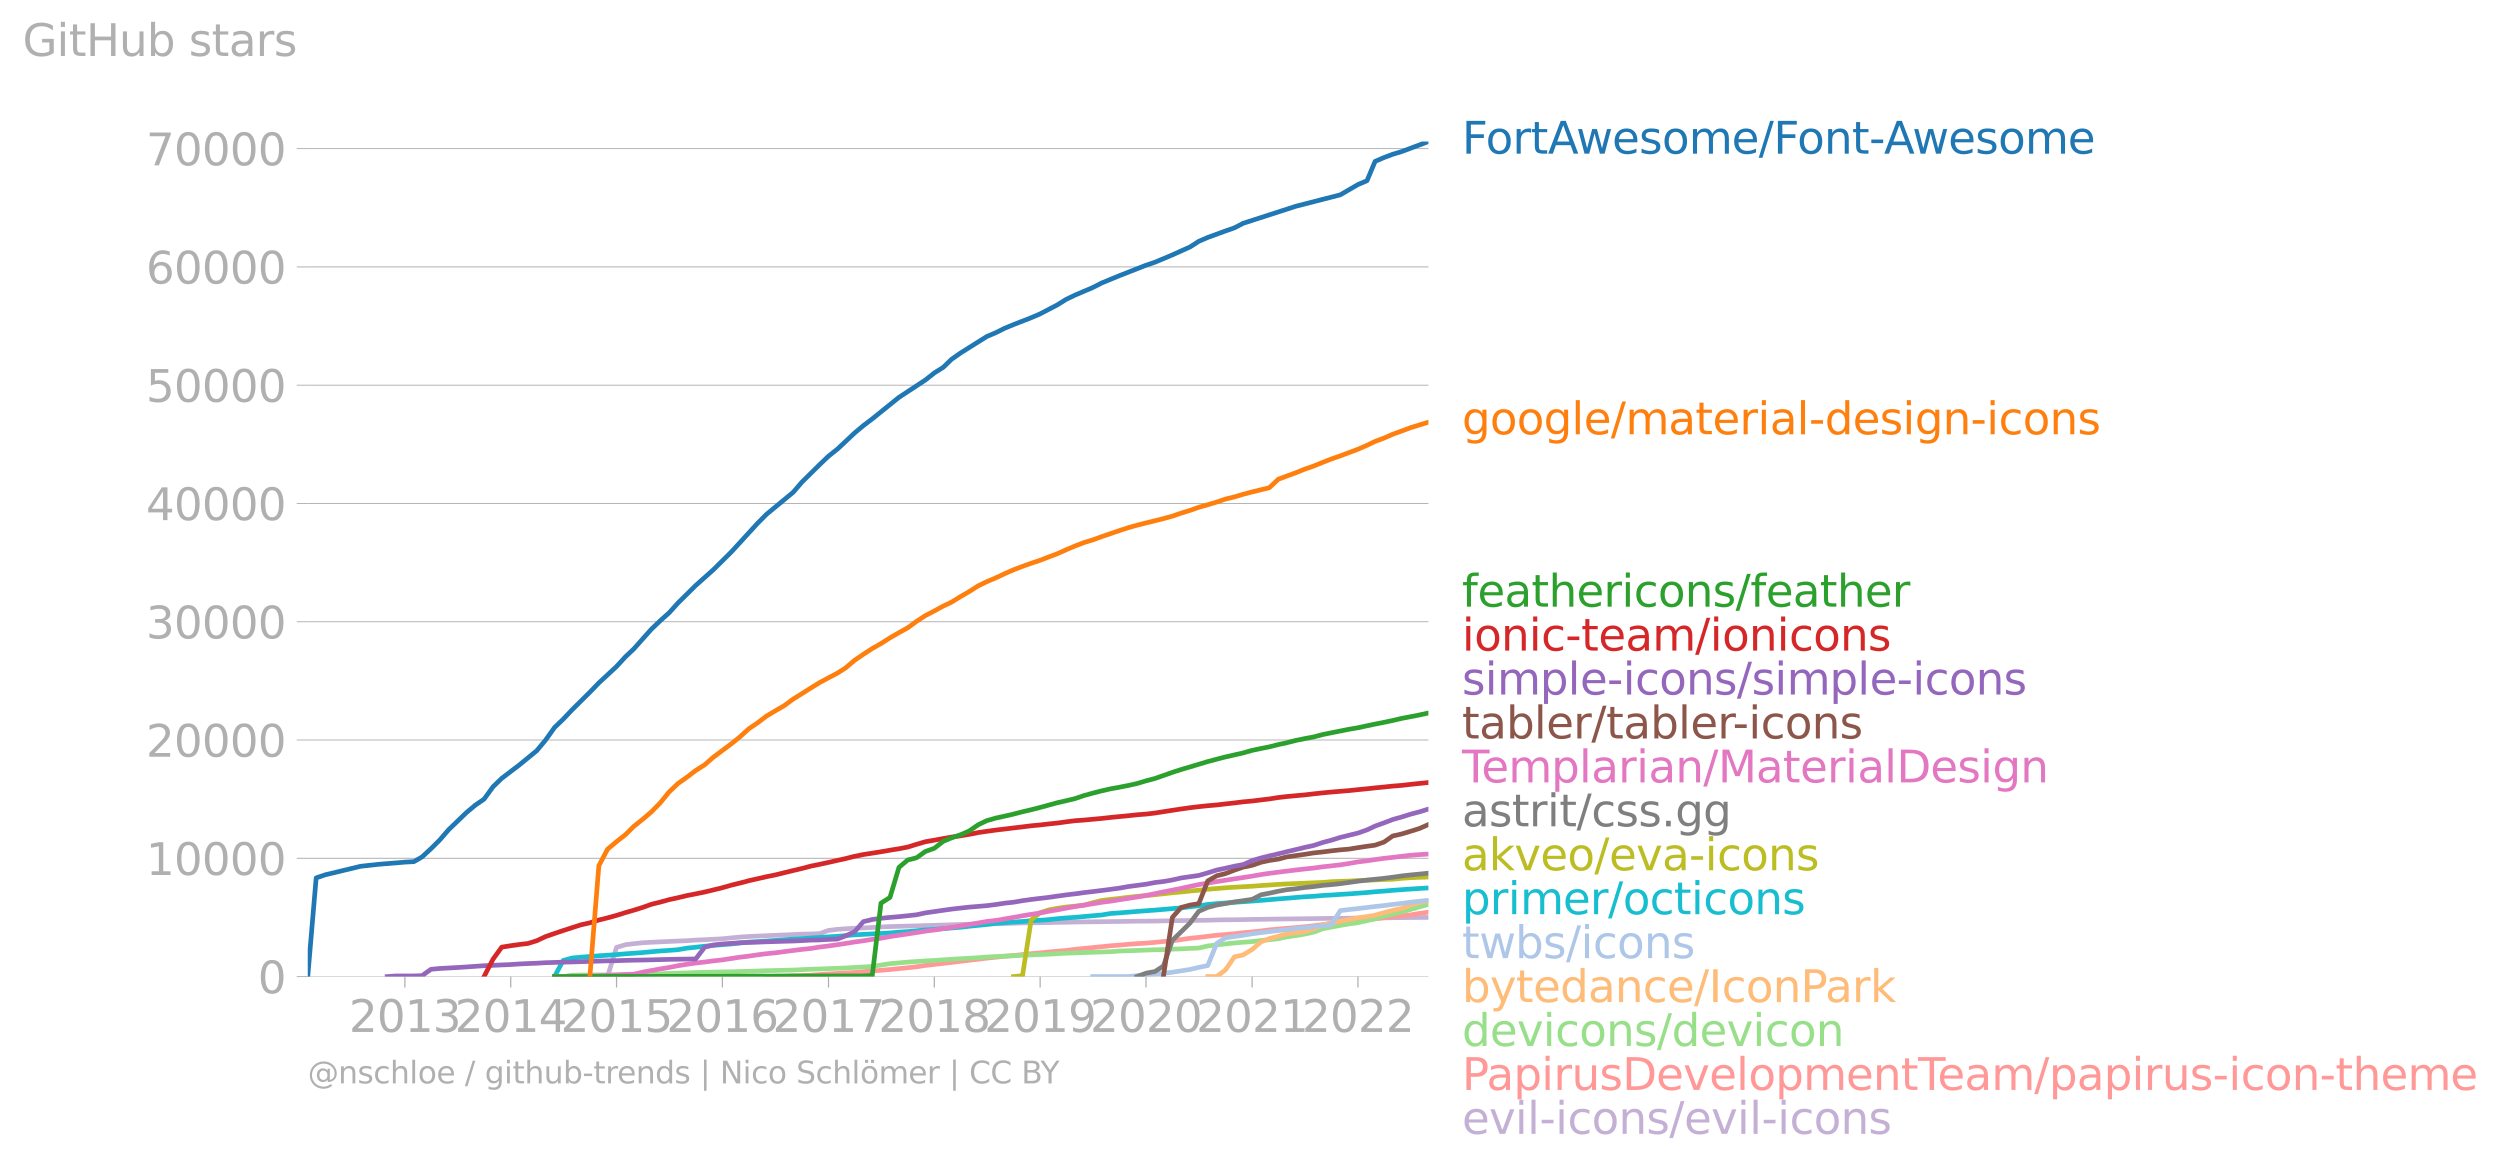 <svg xmlns:xlink="http://www.w3.org/1999/xlink" width="1062.245" height="495.266" viewBox="0 0 796.684 371.45" xmlns="http://www.w3.org/2000/svg"><defs><style>*{stroke-linejoin:round;stroke-linecap:butt}</style></defs><g id="figure_1"><path d="M0 371.45h796.684V0H0v371.45z" style="fill:none" id="patch_1"/><g id="axes_1"><path d="M98.073 311.211h357.12V45.099H98.073v266.112z" style="fill:none" id="patch_2"/><g id="matplotlib.axis_1"><g id="xtick_1"><g id="line2d_1"><defs><path id="m7368a663d3" d="M0 0v3.5" style="stroke:#b0b0b0;stroke-width:.4"/></defs><use xlink:href="#m7368a663d3" x="129.027" y="311.211" style="fill:#b0b0b0;stroke:#b0b0b0;stroke-width:.4"/></g><g style="fill:#b0b0b0" transform="matrix(.14 0 0 -.14 111.212 328.849)" id="text_1"><defs><path id="DejaVuSans-32" d="M1228 531h2203V0H469v531q359 372 979 998 621 627 780 809 303 340 423 576 121 236 121 464 0 372-261 606-261 235-680 235-297 0-627-103-329-103-704-313v638q381 153 712 231 332 78 607 78 725 0 1156-363 431-362 431-968 0-288-108-546-107-257-392-607-78-91-497-524-418-433-1181-1211z" transform="scale(.016)"/><path id="DejaVuSans-30" d="M2034 4250q-487 0-733-480-245-479-245-1442 0-959 245-1439 246-480 733-480 491 0 736 480 246 480 246 1439 0 963-246 1442-245 480-736 480zm0 500q785 0 1199-621 414-620 414-1801 0-1178-414-1799Q2819-91 2034-91q-784 0-1198 620-414 621-414 1799 0 1181 414 1801 414 621 1198 621z" transform="scale(.016)"/><path id="DejaVuSans-31" d="M794 531h1031v3560L703 3866v575l1116 225h631V531h1031V0H794v531z" transform="scale(.016)"/><path id="DejaVuSans-33" d="M2597 2516q453-97 707-404 255-306 255-756 0-690-475-1069Q2609-91 1734-91q-293 0-604 58T488 141v609q262-153 574-231 313-78 654-78 593 0 904 234t311 681q0 413-289 645-289 233-804 233h-544v519h569q465 0 712 186t247 536q0 359-255 551-254 193-729 193-260 0-557-57-297-56-653-174v562q360 100 674 150t592 50q719 0 1137-327 419-326 419-882 0-388-222-655t-631-370z" transform="scale(.016)"/></defs><use xlink:href="#DejaVuSans-32"/><use xlink:href="#DejaVuSans-30" x="63.623"/><use xlink:href="#DejaVuSans-31" x="127.246"/><use xlink:href="#DejaVuSans-33" x="190.869"/></g></g><g id="xtick_2"><use xlink:href="#m7368a663d3" x="162.752" y="311.211" style="fill:#b0b0b0;stroke:#b0b0b0;stroke-width:.4" id="line2d_2"/><g style="fill:#b0b0b0" transform="matrix(.14 0 0 -.14 144.937 328.849)" id="text_2"><defs><path id="DejaVuSans-34" d="M2419 4116 825 1625h1594v2491zm-166 550h794V1625h666v-525h-666V0h-628v1100H313v609l1940 2957z" transform="scale(.016)"/></defs><use xlink:href="#DejaVuSans-32"/><use xlink:href="#DejaVuSans-30" x="63.623"/><use xlink:href="#DejaVuSans-31" x="127.246"/><use xlink:href="#DejaVuSans-34" x="190.869"/></g></g><g id="xtick_3"><use xlink:href="#m7368a663d3" x="196.477" y="311.211" style="fill:#b0b0b0;stroke:#b0b0b0;stroke-width:.4" id="line2d_3"/><g style="fill:#b0b0b0" transform="matrix(.14 0 0 -.14 178.662 328.849)" id="text_3"><defs><path id="DejaVuSans-35" d="M691 4666h2478v-532H1269V2991q137 47 274 70 138 23 276 23 781 0 1237-428 457-428 457-1159 0-753-469-1171Q2575-91 1722-91q-294 0-599 50Q819 9 494 109v635q281-153 581-228t634-75q541 0 856 284 316 284 316 772 0 487-316 771-315 285-856 285-253 0-505-56-251-56-513-175v2344z" transform="scale(.016)"/></defs><use xlink:href="#DejaVuSans-32"/><use xlink:href="#DejaVuSans-30" x="63.623"/><use xlink:href="#DejaVuSans-31" x="127.246"/><use xlink:href="#DejaVuSans-35" x="190.869"/></g></g><g id="xtick_4"><use xlink:href="#m7368a663d3" x="230.203" y="311.211" style="fill:#b0b0b0;stroke:#b0b0b0;stroke-width:.4" id="line2d_4"/><g style="fill:#b0b0b0" transform="matrix(.14 0 0 -.14 212.388 328.849)" id="text_4"><defs><path id="DejaVuSans-36" d="M2113 2584q-425 0-674-291-248-290-248-796 0-503 248-796 249-292 674-292t673 292q248 293 248 796 0 506-248 796-248 291-673 291zm1253 1979v-575q-238 112-480 171-242 60-480 60-625 0-955-422-329-422-376-1275 184 272 462 417 279 145 613 145 703 0 1111-427 408-426 408-1160 0-719-425-1154Q2819-91 2113-91q-810 0-1238 620-428 621-428 1799 0 1106 525 1764t1409 658q238 0 480-47t505-140z" transform="scale(.016)"/></defs><use xlink:href="#DejaVuSans-32"/><use xlink:href="#DejaVuSans-30" x="63.623"/><use xlink:href="#DejaVuSans-31" x="127.246"/><use xlink:href="#DejaVuSans-36" x="190.869"/></g></g><g id="xtick_5"><use xlink:href="#m7368a663d3" x="264.021" y="311.211" style="fill:#b0b0b0;stroke:#b0b0b0;stroke-width:.4" id="line2d_5"/><g style="fill:#b0b0b0" transform="matrix(.14 0 0 -.14 246.206 328.849)" id="text_5"><defs><path id="DejaVuSans-37" d="M525 4666h3000v-269L1831 0h-659l1594 4134H525v532z" transform="scale(.016)"/></defs><use xlink:href="#DejaVuSans-32"/><use xlink:href="#DejaVuSans-30" x="63.623"/><use xlink:href="#DejaVuSans-31" x="127.246"/><use xlink:href="#DejaVuSans-37" x="190.869"/></g></g><g id="xtick_6"><use xlink:href="#m7368a663d3" x="297.746" y="311.211" style="fill:#b0b0b0;stroke:#b0b0b0;stroke-width:.4" id="line2d_6"/><g style="fill:#b0b0b0" transform="matrix(.14 0 0 -.14 279.931 328.849)" id="text_6"><defs><path id="DejaVuSans-38" d="M2034 2216q-450 0-708-241-257-241-257-662 0-422 257-663 258-241 708-241t709 242q260 243 260 662 0 421-258 662-257 241-711 241zm-631 268q-406 100-633 378-226 279-226 679 0 559 398 884 399 325 1092 325 697 0 1094-325t397-884q0-400-227-679-226-278-629-378 456-106 710-416 255-309 255-755 0-679-414-1042Q2806-91 2034-91q-771 0-1186 362-414 363-414 1042 0 446 256 755 257 310 713 416zm-231 997q0-362 226-565 227-203 636-203 407 0 636 203 230 203 230 565 0 363-230 566-229 203-636 203-409 0-636-203-226-203-226-566z" transform="scale(.016)"/></defs><use xlink:href="#DejaVuSans-32"/><use xlink:href="#DejaVuSans-30" x="63.623"/><use xlink:href="#DejaVuSans-31" x="127.246"/><use xlink:href="#DejaVuSans-38" x="190.869"/></g></g><g id="xtick_7"><use xlink:href="#m7368a663d3" x="331.472" y="311.211" style="fill:#b0b0b0;stroke:#b0b0b0;stroke-width:.4" id="line2d_7"/><g style="fill:#b0b0b0" transform="matrix(.14 0 0 -.14 313.657 328.849)" id="text_7"><defs><path id="DejaVuSans-39" d="M703 97v575q238-113 481-172 244-59 479-59 625 0 954 420 330 420 377 1277-181-269-460-413-278-144-615-144-700 0-1108 423-408 424-408 1159 0 718 425 1152 425 435 1131 435 810 0 1236-621 427-620 427-1801 0-1103-524-1761Q2575-91 1691-91q-238 0-482 47Q966 3 703 97zm1256 1978q425 0 673 290 249 291 249 798 0 503-249 795-248 292-673 292t-673-292q-248-292-248-795 0-507 248-798 248-290 673-290z" transform="scale(.016)"/></defs><use xlink:href="#DejaVuSans-32"/><use xlink:href="#DejaVuSans-30" x="63.623"/><use xlink:href="#DejaVuSans-31" x="127.246"/><use xlink:href="#DejaVuSans-39" x="190.869"/></g></g><g id="xtick_8"><use xlink:href="#m7368a663d3" x="365.197" y="311.211" style="fill:#b0b0b0;stroke:#b0b0b0;stroke-width:.4" id="line2d_8"/><g style="fill:#b0b0b0" transform="matrix(.14 0 0 -.14 347.382 328.849)" id="text_8"><use xlink:href="#DejaVuSans-32"/><use xlink:href="#DejaVuSans-30" x="63.623"/><use xlink:href="#DejaVuSans-32" x="127.246"/><use xlink:href="#DejaVuSans-30" x="190.869"/></g></g><g id="xtick_9"><use xlink:href="#m7368a663d3" x="399.015" y="311.211" style="fill:#b0b0b0;stroke:#b0b0b0;stroke-width:.4" id="line2d_9"/><g style="fill:#b0b0b0" transform="matrix(.14 0 0 -.14 381.2 328.849)" id="text_9"><use xlink:href="#DejaVuSans-32"/><use xlink:href="#DejaVuSans-30" x="63.623"/><use xlink:href="#DejaVuSans-32" x="127.246"/><use xlink:href="#DejaVuSans-31" x="190.869"/></g></g><g id="xtick_10"><use xlink:href="#m7368a663d3" x="432.74" y="311.211" style="fill:#b0b0b0;stroke:#b0b0b0;stroke-width:.4" id="line2d_10"/><g style="fill:#b0b0b0" transform="matrix(.14 0 0 -.14 414.925 328.849)" id="text_10"><use xlink:href="#DejaVuSans-32"/><use xlink:href="#DejaVuSans-30" x="63.623"/><use xlink:href="#DejaVuSans-32" x="127.246"/><use xlink:href="#DejaVuSans-32" x="190.869"/></g></g></g><g id="matplotlib.axis_2"><g id="ytick_1"><path d="M98.073 311.211h357.12" clip-path="url(#pdb00e3f724)" style="fill:none;stroke:#b0b0b0;stroke-width:.3;stroke-linecap:square" id="line2d_11"/><g id="line2d_12"><defs><path id="mdaa9c6eea5" d="M0 0h-3.5" style="stroke:#b0b0b0;stroke-width:.3"/></defs><use xlink:href="#mdaa9c6eea5" x="98.073" y="311.211" style="fill:#b0b0b0;stroke:#b0b0b0;stroke-width:.3"/></g><use xlink:href="#DejaVuSans-30" style="fill:#b0b0b0" transform="matrix(.14 0 0 -.14 82.166 316.53)" id="text_11"/></g><g id="ytick_2"><path d="M98.073 273.518h357.12" clip-path="url(#pdb00e3f724)" style="fill:none;stroke:#b0b0b0;stroke-width:.3;stroke-linecap:square" id="line2d_13"/><use xlink:href="#mdaa9c6eea5" x="98.073" y="273.518" style="fill:#b0b0b0;stroke:#b0b0b0;stroke-width:.3" id="line2d_14"/><g style="fill:#b0b0b0" transform="matrix(.14 0 0 -.14 46.536 278.837)" id="text_12"><use xlink:href="#DejaVuSans-31"/><use xlink:href="#DejaVuSans-30" x="63.623"/><use xlink:href="#DejaVuSans-30" x="127.246"/><use xlink:href="#DejaVuSans-30" x="190.869"/><use xlink:href="#DejaVuSans-30" x="254.492"/></g></g><g id="ytick_3"><path d="M98.073 235.825h357.12" clip-path="url(#pdb00e3f724)" style="fill:none;stroke:#b0b0b0;stroke-width:.3;stroke-linecap:square" id="line2d_15"/><use xlink:href="#mdaa9c6eea5" x="98.073" y="235.825" style="fill:#b0b0b0;stroke:#b0b0b0;stroke-width:.3" id="line2d_16"/><g style="fill:#b0b0b0" transform="matrix(.14 0 0 -.14 46.536 241.144)" id="text_13"><use xlink:href="#DejaVuSans-32"/><use xlink:href="#DejaVuSans-30" x="63.623"/><use xlink:href="#DejaVuSans-30" x="127.246"/><use xlink:href="#DejaVuSans-30" x="190.869"/><use xlink:href="#DejaVuSans-30" x="254.492"/></g></g><g id="ytick_4"><path d="M98.073 198.132h357.12" clip-path="url(#pdb00e3f724)" style="fill:none;stroke:#b0b0b0;stroke-width:.3;stroke-linecap:square" id="line2d_17"/><use xlink:href="#mdaa9c6eea5" x="98.073" y="198.132" style="fill:#b0b0b0;stroke:#b0b0b0;stroke-width:.3" id="line2d_18"/><g style="fill:#b0b0b0" transform="matrix(.14 0 0 -.14 46.536 203.451)" id="text_14"><use xlink:href="#DejaVuSans-33"/><use xlink:href="#DejaVuSans-30" x="63.623"/><use xlink:href="#DejaVuSans-30" x="127.246"/><use xlink:href="#DejaVuSans-30" x="190.869"/><use xlink:href="#DejaVuSans-30" x="254.492"/></g></g><g id="ytick_5"><path d="M98.073 160.44h357.12" clip-path="url(#pdb00e3f724)" style="fill:none;stroke:#b0b0b0;stroke-width:.3;stroke-linecap:square" id="line2d_19"/><use xlink:href="#mdaa9c6eea5" x="98.073" y="160.439" style="fill:#b0b0b0;stroke:#b0b0b0;stroke-width:.3" id="line2d_20"/><g style="fill:#b0b0b0" transform="matrix(.14 0 0 -.14 46.536 165.758)" id="text_15"><use xlink:href="#DejaVuSans-34"/><use xlink:href="#DejaVuSans-30" x="63.623"/><use xlink:href="#DejaVuSans-30" x="127.246"/><use xlink:href="#DejaVuSans-30" x="190.869"/><use xlink:href="#DejaVuSans-30" x="254.492"/></g></g><g id="ytick_6"><path d="M98.073 122.746h357.12" clip-path="url(#pdb00e3f724)" style="fill:none;stroke:#b0b0b0;stroke-width:.3;stroke-linecap:square" id="line2d_21"/><use xlink:href="#mdaa9c6eea5" x="98.073" y="122.746" style="fill:#b0b0b0;stroke:#b0b0b0;stroke-width:.3" id="line2d_22"/><g style="fill:#b0b0b0" transform="matrix(.14 0 0 -.14 46.536 128.065)" id="text_16"><use xlink:href="#DejaVuSans-35"/><use xlink:href="#DejaVuSans-30" x="63.623"/><use xlink:href="#DejaVuSans-30" x="127.246"/><use xlink:href="#DejaVuSans-30" x="190.869"/><use xlink:href="#DejaVuSans-30" x="254.492"/></g></g><g id="ytick_7"><path d="M98.073 85.053h357.12" clip-path="url(#pdb00e3f724)" style="fill:none;stroke:#b0b0b0;stroke-width:.3;stroke-linecap:square" id="line2d_23"/><use xlink:href="#mdaa9c6eea5" x="98.073" y="85.053" style="fill:#b0b0b0;stroke:#b0b0b0;stroke-width:.3" id="line2d_24"/><g style="fill:#b0b0b0" transform="matrix(.14 0 0 -.14 46.536 90.372)" id="text_17"><use xlink:href="#DejaVuSans-36"/><use xlink:href="#DejaVuSans-30" x="63.623"/><use xlink:href="#DejaVuSans-30" x="127.246"/><use xlink:href="#DejaVuSans-30" x="190.869"/><use xlink:href="#DejaVuSans-30" x="254.492"/></g></g><g id="ytick_8"><path d="M98.073 47.36h357.12" clip-path="url(#pdb00e3f724)" style="fill:none;stroke:#b0b0b0;stroke-width:.3;stroke-linecap:square" id="line2d_25"/><use xlink:href="#mdaa9c6eea5" x="98.073" y="47.361" style="fill:#b0b0b0;stroke:#b0b0b0;stroke-width:.3" id="line2d_26"/><g style="fill:#b0b0b0" transform="matrix(.14 0 0 -.14 46.536 52.68)" id="text_18"><use xlink:href="#DejaVuSans-37"/><use xlink:href="#DejaVuSans-30" x="63.623"/><use xlink:href="#DejaVuSans-30" x="127.246"/><use xlink:href="#DejaVuSans-30" x="190.869"/><use xlink:href="#DejaVuSans-30" x="254.492"/></g></g><g style="fill:#b0b0b0" transform="matrix(.14 0 0 -.14 7.2 17.838)" id="text_19"><defs><path id="DejaVuSans-47" d="M3809 666v1253H2778v519h1656V434q-365-259-806-392-440-133-940-133-1094 0-1712 639-617 640-617 1780 0 1144 617 1783 618 639 1712 639 456 0 867-113 411-112 758-331v-672q-350 297-744 447t-828 150q-857 0-1287-478-429-478-429-1425 0-944 429-1422 430-478 1287-478 334 0 596 58 263 58 472 180z" transform="scale(.016)"/><path id="DejaVuSans-69" d="M603 3500h575V0H603v3500zm0 1363h575v-729H603v729z" transform="scale(.016)"/><path id="DejaVuSans-74" d="M1172 4494v-994h1184v-447H1172V1153q0-428 117-550t477-122h590V0h-590q-666 0-919 248-253 249-253 905v1900H172v447h422v994h578z" transform="scale(.016)"/><path id="DejaVuSans-48" d="M628 4666h631V2753h2294v1913h631V0h-631v2222H1259V0H628v4666z" transform="scale(.016)"/><path id="DejaVuSans-75" d="M544 1381v2119h575V1403q0-497 193-746 194-248 582-248 465 0 735 297 271 297 271 810v1984h575V0h-575v538q-209-319-486-474-276-155-642-155-603 0-916 375-312 375-312 1097zm1447 2203z" transform="scale(.016)"/><path id="DejaVuSans-62" d="M3116 1747q0 634-261 995t-717 361q-457 0-718-361t-261-995q0-634 261-995t718-361q456 0 717 361t261 995zM1159 2969q182 312 458 463 277 152 661 152 638 0 1036-506 399-506 399-1331T3314 415Q2916-91 2278-91q-384 0-661 152-276 152-458 464V0H581v4863h578V2969z" transform="scale(.016)"/><path id="DejaVuSans-73" d="M2834 3397v-544q-243 125-506 187-262 63-544 63-428 0-642-131t-214-394q0-200 153-314t616-217l197-44q612-131 870-370t258-667q0-488-386-773Q2250-91 1575-91q-281 0-586 55T347 128v594q319-166 628-249 309-82 613-82 406 0 624 139 219 139 219 392 0 234-158 359-157 125-692 241l-200 47q-534 112-772 345-237 233-237 639 0 494 350 762 350 269 994 269 318 0 599-47 282-46 519-140z" transform="scale(.016)"/><path id="DejaVuSans-61" d="M2194 1759q-697 0-966-159t-269-544q0-306 202-486 202-179 548-179 479 0 768 339t289 901v128h-572zm1147 238V0h-575v531q-197-318-491-470T1556-91q-537 0-855 302-317 302-317 808 0 590 395 890 396 300 1180 300h807v57q0 397-261 614t-733 217q-300 0-585-72-284-72-546-216v532q315 122 612 182 297 61 578 61 760 0 1135-394 375-393 375-1193z" transform="scale(.016)"/><path id="DejaVuSans-72" d="M2631 2963q-97 56-211 82-114 27-251 27-488 0-749-317t-261-911V0H581v3500h578v-544q182 319 472 473 291 155 707 155 59 0 131-8 72-7 159-23l3-590z" transform="scale(.016)"/></defs><use xlink:href="#DejaVuSans-47"/><use xlink:href="#DejaVuSans-69" x="77.49"/><use xlink:href="#DejaVuSans-74" x="105.273"/><use xlink:href="#DejaVuSans-48" x="144.482"/><use xlink:href="#DejaVuSans-75" x="219.678"/><use xlink:href="#DejaVuSans-62" x="283.057"/><use xlink:href="#DejaVuSans-20" x="346.533"/><use xlink:href="#DejaVuSans-73" x="378.32"/><use xlink:href="#DejaVuSans-74" x="430.42"/><use xlink:href="#DejaVuSans-61" x="469.629"/><use xlink:href="#DejaVuSans-72" x="530.908"/><use xlink:href="#DejaVuSans-73" x="572.021"/></g></g><path d="m187.977 311.211 2.864-.004 2.772-.049 2.864-9.26 2.865-.845 2.587-.32 2.864-.306 2.772-.15 2.865-.136 2.772-.121 2.864-.132 2.864-.113 2.772-.192 2.865-.12 2.772-.152 2.864-.15 2.864-.283 2.68-.264 2.864-.185 2.772-.124 2.864-.132 2.772-.113 2.865-.124 2.864-.117 2.772-.128 2.864-.068 2.772-.098 2.865-1.018 2.864-.354 2.587-.185 2.865-.158 2.772-.102 2.864-.15 2.772-.167 2.864-.117 2.865-.075 2.772-.075 2.864-.076 2.772-.105 2.864-.072 2.865-.087 2.587-.086 2.864-.083 2.772-.08 2.864-.067 2.772-.06 2.865-.06 2.864-.05 2.772-.094 2.864-.083 2.772-.045 2.865-.042 2.864-.037 2.587-.057 2.864-.049 2.772-.064 2.865-.045 2.772-.027 2.864-.041 2.864-.038 2.772-.022 2.865-.06 2.772-.035 2.864-.015 2.864-.037 2.68-.042 2.864-.068 2.772-.022 2.865-.053 2.772-.03 2.864-.034 2.864-.098 2.772-.045 2.865-.023 2.772-.038 2.864-.06 2.864-.034 2.587-.041 2.865-.038 2.772-.03 2.864-.038 2.772-.03 2.864-.05 2.865-.044 2.772-.034 2.864-.015 2.772-.027 2.864-.034 2.865-.026 2.587-.03 2.864-.023 2.772-.045 2.864-.026 2.772-.038 2.865-.015 2.864-.015" clip-path="url(#pdb00e3f724)" style="fill:none;stroke:#c5b0d5;stroke-width:1.5;stroke-linecap:square" id="line2d_27"/><path d="m244.247 311.211 2.772-.019 2.865-.083 2.864-.15 2.772-.05 2.864-.139 2.772-.215 2.865-.192 2.864-.166 2.587-.14 2.865-.158 2.772-.264 2.864-.207 2.772-.23 2.864-.241 2.865-.29 2.772-.268 2.864-.317 2.772-.422 2.864-.335 2.865-.328 2.587-.298 2.864-.365 2.772-.328 2.864-.332 2.772-.35 2.865-.28 2.864-.312 2.772-.215 2.864-.328 2.772-.287 2.865-.226 2.864-.328 2.587-.218 2.864-.245 2.772-.366 2.865-.283 2.772-.26 2.864-.294 2.864-.298 2.772-.203 2.865-.264 2.772-.207 2.864-.162 2.864-.253 2.68-.26 2.864-.252 2.772-.366 2.865-.415 2.772-.279 2.864-.35 2.864-.343 2.772-.226 2.865-.25 2.772-.33 2.864-.257 2.864-.305 2.587-.332 2.865-.256 2.772-.245 2.864-.242 2.772-.275 2.864-.29 2.865-.37 2.772-.294 2.864-.339 2.772-.29 2.864-.317 2.865-.343 2.587-.252 2.864-.38 2.772-.306 2.864-.268 2.772-.305 2.865-.486 2.864-.404" clip-path="url(#pdb00e3f724)" style="fill:none;stroke:#ff9896;stroke-width:1.5;stroke-linecap:square" id="line2d_28"/><path d="m179.476 311.211 2.865-.456 2.864-.042 2.772-.018 2.864-.02 2.772-.018 2.864-.019 2.865-.083 2.587-.022 2.864-.065 2.772-.09 2.865-.06 2.772-.147 2.864-.05 2.864-.075 2.772-.135 2.865-.072 2.772-.064 2.864-.064 2.864-.038 2.68-.071 2.864-.087 2.772-.08 2.864-.116 2.772-.053 2.865-.068 2.864-.068 2.772-.128 2.864-.136 2.772-.09 2.865-.106 2.864-.101 2.587-.09 2.865-.185 2.772-.144 2.864-.177 2.772-.44 2.864-.438 2.865-.253 2.772-.252 2.864-.185 2.772-.188 2.864-.14 2.865-.21 2.587-.163 2.864-.192 2.772-.143 2.864-.17 2.772-.219 2.865-.158 2.864-.132 2.772-.128 2.864-.143 2.772-.117 2.865-.113 2.864-.12 2.587-.178 2.864-.132 2.772-.105 2.865-.098 2.772-.09 2.864-.091 2.864-.106 2.772-.203 2.865-.098 2.772-.083 2.864-.121 2.864-.102 2.68-.064 2.864-.124 2.772-.11 2.865-.131 2.772-.121 2.864-.66 2.864-.35 2.772-.306 2.865-.309 2.772-.222 2.864-.215 2.864-.343 2.587-.249 2.865-.32 2.772-.614 2.864-.374 2.772-.486 2.864-.626 2.865-1.062 2.772-.558 2.864-.524 2.772-.479 2.864-.396 2.865-.637 2.587-.622 2.864-.795 2.772-.66 2.864-.757 2.772-.72 2.865-.833 2.864-.818" clip-path="url(#pdb00e3f724)" style="fill:none;stroke:#98df8a;stroke-width:1.5;stroke-linecap:square" id="line2d_29"/><g style="fill:#1f77b4" transform="matrix(.14 0 0 -.14 465.907 48.962)" id="text_20"><defs><path id="DejaVuSans-46" d="M628 4666h2681v-532H1259V2759h1850v-531H1259V0H628v4666z" transform="scale(.016)"/><path id="DejaVuSans-6f" d="M1959 3097q-462 0-731-361t-269-989q0-628 267-989 268-361 733-361 460 0 728 362 269 363 269 988 0 622-269 986-268 364-728 364zm0 487q750 0 1178-488 429-487 429-1349 0-859-429-1349Q2709-91 1959-91q-753 0-1180 489-426 490-426 1349 0 862 426 1349 427 488 1180 488z" transform="scale(.016)"/><path id="DejaVuSans-41" d="m2188 4044-857-2322h1716l-859 2322zm-357 622h716L4325 0h-656l-425 1197H1141L716 0H50l1781 4666z" transform="scale(.016)"/><path id="DejaVuSans-77" d="M269 3500h575l719-2731 715 2731h678l719-2731 716 2731h575L4050 0h-678l-753 2869L1863 0h-679L269 3500z" transform="scale(.016)"/><path id="DejaVuSans-65" d="M3597 1894v-281H953q38-594 358-905t892-311q331 0 642 81t618 244V178Q3153 47 2828-22t-659-69q-838 0-1327 487-489 488-489 1320 0 859 464 1363 464 505 1252 505 706 0 1117-455 411-454 411-1235zm-575 169q-6 471-264 752-258 282-683 282-481 0-770-272t-333-766l2050 4z" transform="scale(.016)"/><path id="DejaVuSans-6d" d="M3328 2828q216 388 516 572t706 184q547 0 844-383 297-382 297-1088V0h-578v2094q0 503-179 746-178 244-543 244-447 0-707-297-259-296-259-809V0h-578v2094q0 506-178 748t-550 242q-441 0-701-298-259-298-259-808V0H581v3500h578v-544q197 322 472 475t653 153q382 0 649-194 267-193 395-562z" transform="scale(.016)"/><path id="DejaVuSans-2f" d="M1625 4666h531L531-594H0l1625 5260z" transform="scale(.016)"/><path id="DejaVuSans-6e" d="M3513 2113V0h-575v2094q0 497-194 743-194 247-581 247-466 0-735-297-269-296-269-809V0H581v3500h578v-544q207 316 486 472 280 156 646 156 603 0 912-373 310-373 310-1098z" transform="scale(.016)"/><path id="DejaVuSans-2d" d="M313 2009h1684v-512H313v512z" transform="scale(.016)"/></defs><use xlink:href="#DejaVuSans-46"/><use xlink:href="#DejaVuSans-6f" x="53.895"/><use xlink:href="#DejaVuSans-72" x="115.076"/><use xlink:href="#DejaVuSans-74" x="156.189"/><use xlink:href="#DejaVuSans-41" x="195.398"/><use xlink:href="#DejaVuSans-77" x="259.807"/><use xlink:href="#DejaVuSans-65" x="341.594"/><use xlink:href="#DejaVuSans-73" x="403.117"/><use xlink:href="#DejaVuSans-6f" x="455.217"/><use xlink:href="#DejaVuSans-6d" x="516.398"/><use xlink:href="#DejaVuSans-65" x="613.811"/><use xlink:href="#DejaVuSans-2f" x="675.334"/><use xlink:href="#DejaVuSans-46" x="709.025"/><use xlink:href="#DejaVuSans-6f" x="762.92"/><use xlink:href="#DejaVuSans-6e" x="824.102"/><use xlink:href="#DejaVuSans-74" x="887.48"/><use xlink:href="#DejaVuSans-2d" x="926.689"/><use xlink:href="#DejaVuSans-41" x="960.523"/><use xlink:href="#DejaVuSans-77" x="1024.932"/><use xlink:href="#DejaVuSans-65" x="1106.719"/><use xlink:href="#DejaVuSans-73" x="1168.242"/><use xlink:href="#DejaVuSans-6f" x="1220.342"/><use xlink:href="#DejaVuSans-6d" x="1281.523"/><use xlink:href="#DejaVuSans-65" x="1378.936"/></g><g style="fill:#ff7f0e" transform="matrix(.14 0 0 -.14 465.907 138.396)" id="text_21"><defs><path id="DejaVuSans-67" d="M2906 1791q0 625-258 968-257 344-723 344-462 0-720-344-258-343-258-968 0-622 258-966t720-344q466 0 723 344 258 344 258 966zm575-1357q0-893-397-1329-396-436-1215-436-303 0-572 45t-522 139v559q253-137 500-202 247-66 503-66 566 0 847 295t281 892v285q-178-310-456-463T1784 0Q1141 0 747 490 353 981 353 1791q0 812 394 1302 394 491 1037 491 388 0 666-153t456-462v531h575V434z" transform="scale(.016)"/><path id="DejaVuSans-6c" d="M603 4863h575V0H603v4863z" transform="scale(.016)"/><path id="DejaVuSans-64" d="M2906 2969v1894h575V0h-575v525q-181-312-458-464-276-152-664-152-634 0-1033 506-398 507-398 1332t398 1331q399 506 1033 506 388 0 664-152 277-151 458-463zM947 1747q0-634 261-995t717-361q456 0 718 361 263 361 263 995t-263 995q-262 361-718 361t-717-361q-261-361-261-995z" transform="scale(.016)"/><path id="DejaVuSans-63" d="M3122 3366v-538q-244 135-489 202t-495 67q-560 0-870-355-309-354-309-995t309-996q310-354 870-354 250 0 495 67t489 202V134Q2881 22 2623-34q-257-57-548-57-791 0-1257 497-465 497-465 1341 0 856 470 1346 471 491 1290 491 265 0 518-55 253-54 491-163z" transform="scale(.016)"/></defs><use xlink:href="#DejaVuSans-67"/><use xlink:href="#DejaVuSans-6f" x="63.477"/><use xlink:href="#DejaVuSans-6f" x="124.658"/><use xlink:href="#DejaVuSans-67" x="185.84"/><use xlink:href="#DejaVuSans-6c" x="249.316"/><use xlink:href="#DejaVuSans-65" x="277.1"/><use xlink:href="#DejaVuSans-2f" x="338.623"/><use xlink:href="#DejaVuSans-6d" x="372.314"/><use xlink:href="#DejaVuSans-61" x="469.727"/><use xlink:href="#DejaVuSans-74" x="531.006"/><use xlink:href="#DejaVuSans-65" x="570.215"/><use xlink:href="#DejaVuSans-72" x="631.738"/><use xlink:href="#DejaVuSans-69" x="672.852"/><use xlink:href="#DejaVuSans-61" x="700.635"/><use xlink:href="#DejaVuSans-6c" x="761.914"/><use xlink:href="#DejaVuSans-2d" x="789.697"/><use xlink:href="#DejaVuSans-64" x="825.781"/><use xlink:href="#DejaVuSans-65" x="889.258"/><use xlink:href="#DejaVuSans-73" x="950.781"/><use xlink:href="#DejaVuSans-69" x="1002.881"/><use xlink:href="#DejaVuSans-67" x="1030.664"/><use xlink:href="#DejaVuSans-6e" x="1094.141"/><use xlink:href="#DejaVuSans-2d" x="1157.52"/><use xlink:href="#DejaVuSans-69" x="1193.604"/><use xlink:href="#DejaVuSans-63" x="1221.387"/><use xlink:href="#DejaVuSans-6f" x="1276.367"/><use xlink:href="#DejaVuSans-6e" x="1337.549"/><use xlink:href="#DejaVuSans-73" x="1400.928"/></g><g style="fill:#2ca02c" transform="matrix(.14 0 0 -.14 465.907 193.338)" id="text_22"><defs><path id="DejaVuSans-66" d="M2375 4863v-479h-550q-309 0-430-125-120-125-120-450v-309h947v-447h-947V0H697v3053H147v447h550v244q0 584 272 851 272 268 862 268h544z" transform="scale(.016)"/><path id="DejaVuSans-68" d="M3513 2113V0h-575v2094q0 497-194 743-194 247-581 247-466 0-735-297-269-296-269-809V0H581v4863h578V2956q207 316 486 472 280 156 646 156 603 0 912-373 310-373 310-1098z" transform="scale(.016)"/></defs><use xlink:href="#DejaVuSans-66"/><use xlink:href="#DejaVuSans-65" x="35.205"/><use xlink:href="#DejaVuSans-61" x="96.729"/><use xlink:href="#DejaVuSans-74" x="158.008"/><use xlink:href="#DejaVuSans-68" x="197.217"/><use xlink:href="#DejaVuSans-65" x="260.596"/><use xlink:href="#DejaVuSans-72" x="322.119"/><use xlink:href="#DejaVuSans-69" x="363.232"/><use xlink:href="#DejaVuSans-63" x="391.016"/><use xlink:href="#DejaVuSans-6f" x="445.996"/><use xlink:href="#DejaVuSans-6e" x="507.178"/><use xlink:href="#DejaVuSans-73" x="570.557"/><use xlink:href="#DejaVuSans-2f" x="622.656"/><use xlink:href="#DejaVuSans-66" x="656.348"/><use xlink:href="#DejaVuSans-65" x="691.553"/><use xlink:href="#DejaVuSans-61" x="753.076"/><use xlink:href="#DejaVuSans-74" x="814.355"/><use xlink:href="#DejaVuSans-68" x="853.564"/><use xlink:href="#DejaVuSans-65" x="916.943"/><use xlink:href="#DejaVuSans-72" x="978.467"/></g><g style="fill:#d62728" transform="matrix(.14 0 0 -.14 465.907 207.338)" id="text_23"><use xlink:href="#DejaVuSans-69"/><use xlink:href="#DejaVuSans-6f" x="27.783"/><use xlink:href="#DejaVuSans-6e" x="88.965"/><use xlink:href="#DejaVuSans-69" x="152.344"/><use xlink:href="#DejaVuSans-63" x="180.127"/><use xlink:href="#DejaVuSans-2d" x="235.107"/><use xlink:href="#DejaVuSans-74" x="271.191"/><use xlink:href="#DejaVuSans-65" x="310.4"/><use xlink:href="#DejaVuSans-61" x="371.924"/><use xlink:href="#DejaVuSans-6d" x="433.203"/><use xlink:href="#DejaVuSans-2f" x="530.615"/><use xlink:href="#DejaVuSans-69" x="564.307"/><use xlink:href="#DejaVuSans-6f" x="592.09"/><use xlink:href="#DejaVuSans-6e" x="653.271"/><use xlink:href="#DejaVuSans-69" x="716.65"/><use xlink:href="#DejaVuSans-63" x="744.434"/><use xlink:href="#DejaVuSans-6f" x="799.414"/><use xlink:href="#DejaVuSans-6e" x="860.596"/><use xlink:href="#DejaVuSans-73" x="923.975"/></g><g style="fill:#9467bd" transform="matrix(.14 0 0 -.14 465.907 221.338)" id="text_24"><defs><path id="DejaVuSans-70" d="M1159 525v-1856H581v4831h578v-531q182 312 458 463 277 152 661 152 638 0 1036-506 399-506 399-1331T3314 415Q2916-91 2278-91q-384 0-661 152-276 152-458 464zm1957 1222q0 634-261 995t-717 361q-457 0-718-361t-261-995q0-634 261-995t718-361q456 0 717 361t261 995z" transform="scale(.016)"/></defs><use xlink:href="#DejaVuSans-73"/><use xlink:href="#DejaVuSans-69" x="52.1"/><use xlink:href="#DejaVuSans-6d" x="79.883"/><use xlink:href="#DejaVuSans-70" x="177.295"/><use xlink:href="#DejaVuSans-6c" x="240.771"/><use xlink:href="#DejaVuSans-65" x="268.555"/><use xlink:href="#DejaVuSans-2d" x="330.078"/><use xlink:href="#DejaVuSans-69" x="366.162"/><use xlink:href="#DejaVuSans-63" x="393.945"/><use xlink:href="#DejaVuSans-6f" x="448.926"/><use xlink:href="#DejaVuSans-6e" x="510.107"/><use xlink:href="#DejaVuSans-73" x="573.486"/><use xlink:href="#DejaVuSans-2f" x="625.586"/><use xlink:href="#DejaVuSans-73" x="659.277"/><use xlink:href="#DejaVuSans-69" x="711.377"/><use xlink:href="#DejaVuSans-6d" x="739.16"/><use xlink:href="#DejaVuSans-70" x="836.572"/><use xlink:href="#DejaVuSans-6c" x="900.049"/><use xlink:href="#DejaVuSans-65" x="927.832"/><use xlink:href="#DejaVuSans-2d" x="989.355"/><use xlink:href="#DejaVuSans-69" x="1025.439"/><use xlink:href="#DejaVuSans-63" x="1053.223"/><use xlink:href="#DejaVuSans-6f" x="1108.203"/><use xlink:href="#DejaVuSans-6e" x="1169.385"/><use xlink:href="#DejaVuSans-73" x="1232.764"/></g><g style="fill:#8c564b" transform="matrix(.14 0 0 -.14 465.907 235.338)" id="text_25"><use xlink:href="#DejaVuSans-74"/><use xlink:href="#DejaVuSans-61" x="39.209"/><use xlink:href="#DejaVuSans-62" x="100.488"/><use xlink:href="#DejaVuSans-6c" x="163.965"/><use xlink:href="#DejaVuSans-65" x="191.748"/><use xlink:href="#DejaVuSans-72" x="253.271"/><use xlink:href="#DejaVuSans-2f" x="294.385"/><use xlink:href="#DejaVuSans-74" x="328.076"/><use xlink:href="#DejaVuSans-61" x="367.285"/><use xlink:href="#DejaVuSans-62" x="428.564"/><use xlink:href="#DejaVuSans-6c" x="492.041"/><use xlink:href="#DejaVuSans-65" x="519.824"/><use xlink:href="#DejaVuSans-72" x="581.348"/><use xlink:href="#DejaVuSans-2d" x="616.086"/><use xlink:href="#DejaVuSans-69" x="652.17"/><use xlink:href="#DejaVuSans-63" x="679.953"/><use xlink:href="#DejaVuSans-6f" x="734.934"/><use xlink:href="#DejaVuSans-6e" x="796.115"/><use xlink:href="#DejaVuSans-73" x="859.494"/></g><g style="fill:#e377c2" transform="matrix(.14 0 0 -.14 465.907 249.338)" id="text_26"><defs><path id="DejaVuSans-54" d="M-19 4666h3947v-532H2272V0h-634v4134H-19v532z" transform="scale(.016)"/><path id="DejaVuSans-4d" d="M628 4666h941l1190-3175 1197 3175h941V0h-616v4097L3078 897h-634L1241 4097V0H628v4666z" transform="scale(.016)"/><path id="DejaVuSans-44" d="M1259 4147V519h763q966 0 1414 437 448 438 448 1382 0 937-448 1373t-1414 436h-763zm-631 519h1297q1356 0 1990-564 635-564 635-1764 0-1207-638-1773Q3275 0 1925 0H628v4666z" transform="scale(.016)"/></defs><use xlink:href="#DejaVuSans-54"/><use xlink:href="#DejaVuSans-65" x="44.084"/><use xlink:href="#DejaVuSans-6d" x="105.607"/><use xlink:href="#DejaVuSans-70" x="203.02"/><use xlink:href="#DejaVuSans-6c" x="266.496"/><use xlink:href="#DejaVuSans-61" x="294.279"/><use xlink:href="#DejaVuSans-72" x="355.559"/><use xlink:href="#DejaVuSans-69" x="396.672"/><use xlink:href="#DejaVuSans-61" x="424.455"/><use xlink:href="#DejaVuSans-6e" x="485.734"/><use xlink:href="#DejaVuSans-2f" x="549.113"/><use xlink:href="#DejaVuSans-4d" x="582.805"/><use xlink:href="#DejaVuSans-61" x="669.084"/><use xlink:href="#DejaVuSans-74" x="730.363"/><use xlink:href="#DejaVuSans-65" x="769.572"/><use xlink:href="#DejaVuSans-72" x="831.096"/><use xlink:href="#DejaVuSans-69" x="872.209"/><use xlink:href="#DejaVuSans-61" x="899.992"/><use xlink:href="#DejaVuSans-6c" x="961.271"/><use xlink:href="#DejaVuSans-44" x="989.055"/><use xlink:href="#DejaVuSans-65" x="1066.057"/><use xlink:href="#DejaVuSans-73" x="1127.58"/><use xlink:href="#DejaVuSans-69" x="1179.68"/><use xlink:href="#DejaVuSans-67" x="1207.463"/><use xlink:href="#DejaVuSans-6e" x="1270.939"/></g><g style="fill:#7f7f7f" transform="matrix(.14 0 0 -.14 465.907 263.338)" id="text_27"><defs><path id="DejaVuSans-2e" d="M684 794h660V0H684v794z" transform="scale(.016)"/></defs><use xlink:href="#DejaVuSans-61"/><use xlink:href="#DejaVuSans-73" x="61.279"/><use xlink:href="#DejaVuSans-74" x="113.379"/><use xlink:href="#DejaVuSans-72" x="152.588"/><use xlink:href="#DejaVuSans-69" x="193.701"/><use xlink:href="#DejaVuSans-74" x="221.484"/><use xlink:href="#DejaVuSans-2f" x="260.693"/><use xlink:href="#DejaVuSans-63" x="294.385"/><use xlink:href="#DejaVuSans-73" x="349.365"/><use xlink:href="#DejaVuSans-73" x="401.465"/><use xlink:href="#DejaVuSans-2e" x="453.564"/><use xlink:href="#DejaVuSans-67" x="485.352"/><use xlink:href="#DejaVuSans-67" x="548.828"/></g><g style="fill:#bcbd22" transform="matrix(.14 0 0 -.14 465.907 277.338)" id="text_28"><defs><path id="DejaVuSans-6b" d="M581 4863h578V1991l1716 1509h734L1753 1863 3688 0h-750L1159 1709V0H581v4863z" transform="scale(.016)"/><path id="DejaVuSans-76" d="M191 3500h609L1894 563l1094 2937h609L2284 0h-781L191 3500z" transform="scale(.016)"/></defs><use xlink:href="#DejaVuSans-61"/><use xlink:href="#DejaVuSans-6b" x="61.279"/><use xlink:href="#DejaVuSans-76" x="119.189"/><use xlink:href="#DejaVuSans-65" x="178.369"/><use xlink:href="#DejaVuSans-6f" x="239.893"/><use xlink:href="#DejaVuSans-2f" x="301.074"/><use xlink:href="#DejaVuSans-65" x="334.766"/><use xlink:href="#DejaVuSans-76" x="396.289"/><use xlink:href="#DejaVuSans-61" x="455.469"/><use xlink:href="#DejaVuSans-2d" x="516.748"/><use xlink:href="#DejaVuSans-69" x="552.832"/><use xlink:href="#DejaVuSans-63" x="580.615"/><use xlink:href="#DejaVuSans-6f" x="635.596"/><use xlink:href="#DejaVuSans-6e" x="696.777"/><use xlink:href="#DejaVuSans-73" x="760.156"/></g><g style="fill:#17becf" transform="matrix(.14 0 0 -.14 465.907 291.338)" id="text_29"><use xlink:href="#DejaVuSans-70"/><use xlink:href="#DejaVuSans-72" x="63.477"/><use xlink:href="#DejaVuSans-69" x="104.59"/><use xlink:href="#DejaVuSans-6d" x="132.373"/><use xlink:href="#DejaVuSans-65" x="229.785"/><use xlink:href="#DejaVuSans-72" x="291.309"/><use xlink:href="#DejaVuSans-2f" x="332.422"/><use xlink:href="#DejaVuSans-6f" x="366.113"/><use xlink:href="#DejaVuSans-63" x="427.295"/><use xlink:href="#DejaVuSans-74" x="482.275"/><use xlink:href="#DejaVuSans-69" x="521.484"/><use xlink:href="#DejaVuSans-63" x="549.268"/><use xlink:href="#DejaVuSans-6f" x="604.248"/><use xlink:href="#DejaVuSans-6e" x="665.43"/><use xlink:href="#DejaVuSans-73" x="728.809"/></g><g style="fill:#aec7e8" transform="matrix(.14 0 0 -.14 465.907 305.338)" id="text_30"><use xlink:href="#DejaVuSans-74"/><use xlink:href="#DejaVuSans-77" x="39.209"/><use xlink:href="#DejaVuSans-62" x="120.996"/><use xlink:href="#DejaVuSans-73" x="184.473"/><use xlink:href="#DejaVuSans-2f" x="236.572"/><use xlink:href="#DejaVuSans-69" x="270.264"/><use xlink:href="#DejaVuSans-63" x="298.047"/><use xlink:href="#DejaVuSans-6f" x="353.027"/><use xlink:href="#DejaVuSans-6e" x="414.209"/><use xlink:href="#DejaVuSans-73" x="477.588"/></g><g style="fill:#ffbb78" transform="matrix(.14 0 0 -.14 465.907 319.338)" id="text_31"><defs><path id="DejaVuSans-79" d="M2059-325q-243-625-475-815-231-191-618-191H506v481h338q237 0 368 113 132 112 291 531l103 262L191 3500h609L1894 763l1094 2737h609L2059-325z" transform="scale(.016)"/><path id="DejaVuSans-49" d="M628 4666h631V0H628v4666z" transform="scale(.016)"/><path id="DejaVuSans-50" d="M1259 4147V2394h794q441 0 681 228 241 228 241 650 0 419-241 647-240 228-681 228h-794zm-631 519h1425q785 0 1186-355 402-355 402-1039 0-691-402-1044-401-353-1186-353h-794V0H628v4666z" transform="scale(.016)"/></defs><use xlink:href="#DejaVuSans-62"/><use xlink:href="#DejaVuSans-79" x="63.477"/><use xlink:href="#DejaVuSans-74" x="122.656"/><use xlink:href="#DejaVuSans-65" x="161.865"/><use xlink:href="#DejaVuSans-64" x="223.389"/><use xlink:href="#DejaVuSans-61" x="286.865"/><use xlink:href="#DejaVuSans-6e" x="348.145"/><use xlink:href="#DejaVuSans-63" x="411.523"/><use xlink:href="#DejaVuSans-65" x="466.504"/><use xlink:href="#DejaVuSans-2f" x="528.027"/><use xlink:href="#DejaVuSans-49" x="561.719"/><use xlink:href="#DejaVuSans-63" x="591.211"/><use xlink:href="#DejaVuSans-6f" x="646.191"/><use xlink:href="#DejaVuSans-6e" x="707.373"/><use xlink:href="#DejaVuSans-50" x="770.752"/><use xlink:href="#DejaVuSans-61" x="826.555"/><use xlink:href="#DejaVuSans-72" x="887.834"/><use xlink:href="#DejaVuSans-6b" x="928.947"/></g><g style="fill:#98df8a" transform="matrix(.14 0 0 -.14 465.907 333.338)" id="text_32"><use xlink:href="#DejaVuSans-64"/><use xlink:href="#DejaVuSans-65" x="63.477"/><use xlink:href="#DejaVuSans-76" x="125"/><use xlink:href="#DejaVuSans-69" x="184.18"/><use xlink:href="#DejaVuSans-63" x="211.963"/><use xlink:href="#DejaVuSans-6f" x="266.943"/><use xlink:href="#DejaVuSans-6e" x="328.125"/><use xlink:href="#DejaVuSans-73" x="391.504"/><use xlink:href="#DejaVuSans-2f" x="443.604"/><use xlink:href="#DejaVuSans-64" x="477.295"/><use xlink:href="#DejaVuSans-65" x="540.771"/><use xlink:href="#DejaVuSans-76" x="602.295"/><use xlink:href="#DejaVuSans-69" x="661.475"/><use xlink:href="#DejaVuSans-63" x="689.258"/><use xlink:href="#DejaVuSans-6f" x="744.238"/><use xlink:href="#DejaVuSans-6e" x="805.42"/></g><g style="fill:#ff9896" transform="matrix(.14 0 0 -.14 465.907 347.338)" id="text_33"><use xlink:href="#DejaVuSans-50"/><use xlink:href="#DejaVuSans-61" x="55.803"/><use xlink:href="#DejaVuSans-70" x="117.082"/><use xlink:href="#DejaVuSans-69" x="180.559"/><use xlink:href="#DejaVuSans-72" x="208.342"/><use xlink:href="#DejaVuSans-75" x="249.455"/><use xlink:href="#DejaVuSans-73" x="312.834"/><use xlink:href="#DejaVuSans-44" x="364.934"/><use xlink:href="#DejaVuSans-65" x="441.936"/><use xlink:href="#DejaVuSans-76" x="503.459"/><use xlink:href="#DejaVuSans-65" x="562.639"/><use xlink:href="#DejaVuSans-6c" x="624.162"/><use xlink:href="#DejaVuSans-6f" x="651.945"/><use xlink:href="#DejaVuSans-70" x="713.127"/><use xlink:href="#DejaVuSans-6d" x="776.604"/><use xlink:href="#DejaVuSans-65" x="874.016"/><use xlink:href="#DejaVuSans-6e" x="935.539"/><use xlink:href="#DejaVuSans-74" x="998.918"/><use xlink:href="#DejaVuSans-54" x="1038.127"/><use xlink:href="#DejaVuSans-65" x="1082.211"/><use xlink:href="#DejaVuSans-61" x="1143.734"/><use xlink:href="#DejaVuSans-6d" x="1205.014"/><use xlink:href="#DejaVuSans-2f" x="1302.426"/><use xlink:href="#DejaVuSans-70" x="1336.117"/><use xlink:href="#DejaVuSans-61" x="1399.594"/><use xlink:href="#DejaVuSans-70" x="1460.873"/><use xlink:href="#DejaVuSans-69" x="1524.35"/><use xlink:href="#DejaVuSans-72" x="1552.133"/><use xlink:href="#DejaVuSans-75" x="1593.246"/><use xlink:href="#DejaVuSans-73" x="1656.625"/><use xlink:href="#DejaVuSans-2d" x="1708.725"/><use xlink:href="#DejaVuSans-69" x="1744.809"/><use xlink:href="#DejaVuSans-63" x="1772.592"/><use xlink:href="#DejaVuSans-6f" x="1827.572"/><use xlink:href="#DejaVuSans-6e" x="1888.754"/><use xlink:href="#DejaVuSans-2d" x="1952.133"/><use xlink:href="#DejaVuSans-74" x="1988.217"/><use xlink:href="#DejaVuSans-68" x="2027.426"/><use xlink:href="#DejaVuSans-65" x="2090.805"/><use xlink:href="#DejaVuSans-6d" x="2152.328"/><use xlink:href="#DejaVuSans-65" x="2249.74"/></g><g style="fill:#c5b0d5" transform="matrix(.14 0 0 -.14 465.907 361.338)" id="text_34"><use xlink:href="#DejaVuSans-65"/><use xlink:href="#DejaVuSans-76" x="61.523"/><use xlink:href="#DejaVuSans-69" x="120.703"/><use xlink:href="#DejaVuSans-6c" x="148.486"/><use xlink:href="#DejaVuSans-2d" x="176.27"/><use xlink:href="#DejaVuSans-69" x="212.354"/><use xlink:href="#DejaVuSans-63" x="240.137"/><use xlink:href="#DejaVuSans-6f" x="295.117"/><use xlink:href="#DejaVuSans-6e" x="356.299"/><use xlink:href="#DejaVuSans-73" x="419.678"/><use xlink:href="#DejaVuSans-2f" x="471.777"/><use xlink:href="#DejaVuSans-65" x="505.469"/><use xlink:href="#DejaVuSans-76" x="566.992"/><use xlink:href="#DejaVuSans-69" x="626.172"/><use xlink:href="#DejaVuSans-6c" x="653.955"/><use xlink:href="#DejaVuSans-2d" x="681.738"/><use xlink:href="#DejaVuSans-69" x="717.822"/><use xlink:href="#DejaVuSans-63" x="745.605"/><use xlink:href="#DejaVuSans-6f" x="800.586"/><use xlink:href="#DejaVuSans-6e" x="861.768"/><use xlink:href="#DejaVuSans-73" x="925.146"/></g><g style="fill:#b0b0b0" transform="matrix(.097 0 0 -.097 98.073 345.247)" id="text_35"><defs><path id="DejaVuSans-40" d="M2381 1678q0-447 222-702 222-254 610-254 384 0 604 256 221 256 221 700 0 438-225 695-225 258-607 258-378 0-602-256-223-256-223-697zm1703-934q-187-241-429-355t-564-114q-538 0-874 389t-336 1014q0 625 337 1015 338 391 873 391 322 0 565-117 244-117 428-354v409h447V722q457 69 714 417 258 349 258 902 0 334-99 628-98 294-298 544-325 409-792 626t-1017 217q-384 0-738-102-353-101-653-301-490-319-767-836-276-517-276-1120 0-497 179-932 180-434 521-765 328-325 759-495 431-171 922-171 403 0 792 136t714 389l281-347q-390-303-851-464t-936-161q-578 0-1091 205-512 205-912 595Q841 78 631 592q-209 514-209 1105 0 569 212 1084 213 516 607 907 403 396 931 607t1119 211q662 0 1229-272 568-271 952-771 234-307 357-666 124-359 124-744 0-822-497-1297T4084 263v481z" transform="scale(.016)"/><path id="DejaVuSans-7c" d="M1344 4891v-6400H813v6400h531z" transform="scale(.016)"/><path id="DejaVuSans-4e" d="M628 4666h850L3547 763v3903h612V0h-850L1241 3903V0H628v4666z" transform="scale(.016)"/><path id="DejaVuSans-53" d="M3425 4513v-616q-359 172-678 256-319 85-616 85-515 0-795-200t-280-569q0-310 186-468 186-157 705-254l381-78q706-135 1042-474t336-907q0-679-455-1029Q2797-91 1919-91q-331 0-705 75-373 75-773 222v650q384-215 753-325 369-109 725-109 540 0 834 212 294 213 294 607 0 343-211 537t-692 291l-385 75q-706 140-1022 440-315 300-315 835 0 619 436 975t1201 356q329 0 669-60 341-59 697-177z" transform="scale(.016)"/><path id="DejaVuSans-f6" d="M1959 3097q-462 0-731-361t-269-989q0-628 267-989 268-361 733-361 460 0 728 362 269 363 269 988 0 622-269 986-268 364-728 364zm0 487q750 0 1178-488 429-487 429-1349 0-859-429-1349Q2709-91 1959-91q-753 0-1180 489-426 490-426 1349 0 862 426 1349 427 488 1180 488zm295 1266h634v-631h-634v631zm-1222 0h634v-631h-634v631z" transform="scale(.016)"/><path id="DejaVuSans-43" d="M4122 4306v-665q-319 297-680 443-361 147-767 147-800 0-1225-489t-425-1414q0-922 425-1411t1225-489q406 0 767 147t680 444V359q-331-225-702-338-370-112-782-112-1060 0-1670 648-609 649-609 1771 0 1125 609 1773 610 649 1670 649 418 0 788-111 371-111 696-333z" transform="scale(.016)"/><path id="DejaVuSans-42" d="M1259 2228V519h1013q509 0 754 211 246 211 246 645 0 438-246 645-245 208-754 208H1259zm0 1919V2741h935q462 0 688 173 227 174 227 530 0 353-227 528-226 175-688 175h-935zm-631 519h1613q722 0 1112-300 391-300 391-853 0-429-200-682t-588-315q466-100 724-418 258-317 258-792 0-625-425-966Q3088 0 2303 0H628v4666z" transform="scale(.016)"/><path id="DejaVuSans-59" d="M-13 4666h679l1293-1919 1285 1919h678L2272 2222V0h-634v2222L-13 4666z" transform="scale(.016)"/></defs><use xlink:href="#DejaVuSans-40"/><use xlink:href="#DejaVuSans-6e" x="100"/><use xlink:href="#DejaVuSans-73" x="163.379"/><use xlink:href="#DejaVuSans-63" x="215.479"/><use xlink:href="#DejaVuSans-68" x="270.459"/><use xlink:href="#DejaVuSans-6c" x="333.838"/><use xlink:href="#DejaVuSans-6f" x="361.621"/><use xlink:href="#DejaVuSans-65" x="422.803"/><use xlink:href="#DejaVuSans-20" x="484.326"/><use xlink:href="#DejaVuSans-2f" x="516.113"/><use xlink:href="#DejaVuSans-20" x="549.805"/><use xlink:href="#DejaVuSans-67" x="581.592"/><use xlink:href="#DejaVuSans-69" x="645.068"/><use xlink:href="#DejaVuSans-74" x="672.852"/><use xlink:href="#DejaVuSans-68" x="712.061"/><use xlink:href="#DejaVuSans-75" x="775.439"/><use xlink:href="#DejaVuSans-62" x="838.818"/><use xlink:href="#DejaVuSans-2d" x="902.295"/><use xlink:href="#DejaVuSans-74" x="938.379"/><use xlink:href="#DejaVuSans-72" x="977.588"/><use xlink:href="#DejaVuSans-65" x="1016.451"/><use xlink:href="#DejaVuSans-6e" x="1077.975"/><use xlink:href="#DejaVuSans-64" x="1141.354"/><use xlink:href="#DejaVuSans-73" x="1204.83"/><use xlink:href="#DejaVuSans-20" x="1256.93"/><use xlink:href="#DejaVuSans-7c" x="1288.717"/><use xlink:href="#DejaVuSans-20" x="1322.408"/><use xlink:href="#DejaVuSans-4e" x="1354.195"/><use xlink:href="#DejaVuSans-69" x="1429"/><use xlink:href="#DejaVuSans-63" x="1456.783"/><use xlink:href="#DejaVuSans-6f" x="1511.764"/><use xlink:href="#DejaVuSans-20" x="1572.945"/><use xlink:href="#DejaVuSans-53" x="1604.732"/><use xlink:href="#DejaVuSans-63" x="1668.209"/><use xlink:href="#DejaVuSans-68" x="1723.189"/><use xlink:href="#DejaVuSans-6c" x="1786.568"/><use xlink:href="#DejaVuSans-f6" x="1814.352"/><use xlink:href="#DejaVuSans-6d" x="1875.533"/><use xlink:href="#DejaVuSans-65" x="1972.945"/><use xlink:href="#DejaVuSans-72" x="2034.469"/><use xlink:href="#DejaVuSans-20" x="2075.582"/><use xlink:href="#DejaVuSans-7c" x="2107.369"/><use xlink:href="#DejaVuSans-20" x="2141.061"/><use xlink:href="#DejaVuSans-43" x="2172.848"/><use xlink:href="#DejaVuSans-43" x="2242.672"/><use xlink:href="#DejaVuSans-20" x="2312.496"/><use xlink:href="#DejaVuSans-42" x="2344.283"/><use xlink:href="#DejaVuSans-59" x="2407.387"/></g><path d="m384.878 311.211 2.864-.011 2.772-2.119 2.865-4.165 2.772-.599 2.864-1.753 2.864-2.423 2.587-1.026 2.865-.746 2.772-.8 2.864-.327 2.772-.388 2.864-.77 2.865-1.371 2.772-.607 2.864-.501 2.772-.554 2.864-.555 2.865-.414 2.587-.426 2.864-.81 2.772-.74 2.864-.595 2.772-1.15 2.865-.787 2.864-.51" clip-path="url(#pdb00e3f724)" style="fill:none;stroke:#ffbb78;stroke-width:1.5;stroke-linecap:square" id="line2d_30"/><path d="m348.196 311.211 2.864-.015h8.501l2.772-.264 2.864-.354 2.864-.253 2.68-.14 2.864-.372 2.772-.423 2.865-.456 2.772-.66 2.864-.576 2.864-7.086 2.772-1.772 2.865-.392 2.772-.414 2.864-.46 2.864-.381 2.587-.317 2.865-.328 2.772-.301 2.864-.366 2.772-.29 2.864-.268 2.865-.309 2.772-.279 2.864-4.542 2.772-.35 2.864-.305 2.865-.343 2.587-.31 2.864-.305 2.772-.358 2.864-.332 2.772-.377 2.865-.305 2.864-.301" clip-path="url(#pdb00e3f724)" style="fill:none;stroke:#aec7e8;stroke-width:1.5;stroke-linecap:square" id="line2d_31"/><path d="m176.704 311.211 2.772-5.141 2.865-.78 2.864-.264 2.772-.219 2.864-.219 2.772-.184 2.864-.196 2.865-.26 2.587-.174 2.864-.215 2.772-.264 2.865-.245 2.772-.188 2.864-.222 2.864-.494 2.772-.287 2.865-.328 2.772-.256 2.864-.241 2.864-.226 2.68-.306 2.864-.278 2.772-.155 2.864-.177 2.772-.2 2.865-.215 2.864-.21 2.772-.152 2.864-.192 2.772-.18 2.865-.193 2.864-.17 2.587-.222 2.865-.256 2.772-.136 2.864-.155 2.772-.14 2.864-.161 2.865-.264 2.772-.166 2.864-.256 2.772-.313 2.864-.143 2.865-.215 2.587-.226 2.864-.23 2.772-.317 2.864-.29 2.772-.275 2.865-.355 2.864-.226 2.772-.2 2.864-.184 2.772-.234 2.865-.147 2.864-.21 2.587-.291 2.864-.241 2.772-.181 2.865-.264 2.772-.249 2.864-.245 2.864-.479 2.772-.188 2.865-.234 2.772-.23 2.864-.218 2.864-.208 2.68-.222 2.864-.256 2.772-.215 2.865-.362 2.772-.328 2.864-.422 2.864-.264 2.772-.192 2.865-.219 2.772-.192 2.864-.204 2.864-.23 2.587-.21 2.865-.253 2.772-.207 2.864-.245 2.772-.223 2.864-.154 2.865-.26 2.772-.147 2.864-.2 2.772-.162 2.864-.223 2.865-.207 2.587-.253 2.864-.2 2.772-.252 2.864-.211 2.772-.196 2.865-.188 2.864-.166" clip-path="url(#pdb00e3f724)" style="fill:none;stroke:#17becf;stroke-width:1.5;stroke-linecap:square" id="line2d_32"/><path d="m322.97 311.211 2.865-.294 2.772-17.768 2.865-2.315 2.864-.908 2.587-.475 2.864-.407 2.772-.283 2.865-.294 2.772-.791 2.864-.713 2.864-.362 2.772-.29 2.865-.37 2.772-.29 2.864-.24 2.864-.291 2.68-.294 2.864-.336 2.772-.237 2.865-.32 2.772-.23 2.864-.324 2.864-.234 2.772-.23 2.865-.181 2.772-.155 2.864-.162 2.864-.214 2.587-.174 2.865-.192 2.772-.155 2.864-.113 2.772-.12 2.864-.125 2.865-.113 2.772-.241 2.864-.11 2.772-.086 2.864-.147 2.865-.12 2.587-.102 2.864-.144 2.772-.079 2.864-.279 2.772-.203 2.865-.117 2.864-.102" clip-path="url(#pdb00e3f724)" style="fill:none;stroke:#bcbd22;stroke-width:1.5;stroke-linecap:square" id="line2d_33"/><path d="m362.333 311.211 2.864-1.082 2.864-.535 2.68-1.753 2.864-8.19 2.772-2.692 2.865-2.82 2.772-3.742 2.864-1.236 2.864-.766 2.772-.47 2.865-.513 2.772-.377 2.864-.434 2.864-1.458 2.587-.494 2.865-.63 2.772-.497 2.864-.31 2.772-.376 2.864-.302 2.865-.388 2.772-.237 2.864-.306 2.772-.384 2.864-.404 2.865-.346 2.587-.272 2.864-.29 2.772-.362 2.864-.41 2.772-.306 2.865-.279 2.864-.298" clip-path="url(#pdb00e3f724)" style="fill:none;stroke:#7f7f7f;stroke-width:1.5;stroke-linecap:square" id="line2d_34"/><path d="m176.704 311.211 2.772-.015 2.865-.053 2.864-.03 2.772-.038 2.864-.124 2.772-.14 2.864-.094 2.865-.15 2.587-.11 2.864-.648 2.772-.535 2.865-.513 2.772-.441 2.864-.58 2.864-.46 2.772-.385 2.865-.328 2.772-.362 2.864-.32 2.864-.437 2.68-.411 2.864-.343 2.772-.411 2.864-.37 2.772-.263 2.865-.388 2.864-.366 2.772-.347 2.864-.301 2.772-.438 2.865-.354 2.864-.415 2.587-.388 2.865-.46 2.772-.392 2.864-.452 2.772-.347 2.864-.543 2.865-.43 2.772-.406 2.864-.445 2.772-.449 2.864-.361 2.865-.449 2.587-.362 2.864-.475 2.772-.467 2.864-.486 2.772-.475 2.865-.34 2.864-.478 2.772-.49 2.864-.51 2.772-.47 2.865-.426 2.864-.55 2.587-.457 2.864-.542 2.772-.49 2.865-.46 2.772-.43 2.864-.471 2.864-.362 2.772-.452 2.865-.438 2.772-.433 2.864-.49 2.864-.58 2.68-.562 2.864-.562 2.772-.558 2.865-.63 2.772-.58 2.864-.482 2.864-.479 2.772-.418 2.865-.449 2.772-.414 2.864-.449 2.864-.509 2.587-.38 2.865-.37 2.772-.343 2.864-.354 2.772-.32 2.864-.302 2.865-.392 2.772-.298 2.864-.335 2.772-.434 2.864-.505 2.865-.34 2.587-.399 2.864-.395 2.772-.298 2.864-.354 2.772-.317 2.865-.211 2.864-.181" clip-path="url(#pdb00e3f724)" style="fill:none;stroke:#e377c2;stroke-width:1.5;stroke-linecap:square" id="line2d_35"/><path d="m370.74 311.211 2.865-18.865 2.772-3.155 2.865-.77 2.772-.44 2.864-7.256 2.864-1.64 2.772-.697 2.865-1.09 2.772-.96 2.864-.585 2.864-.984 2.587-.55 2.865-.44 2.772-.717 2.864-.41 2.772-.4 2.864-.445 2.865-.313 2.772-.354 2.864-.32 2.772-.234 2.864-.464 2.865-.441 2.587-.347 2.864-.999 2.772-1.94 2.864-.638 2.772-.844 2.865-.897 2.864-1.267" clip-path="url(#pdb00e3f724)" style="fill:none;stroke:#8c564b;stroke-width:1.5;stroke-linecap:square" id="line2d_36"/><path d="m123.39 311.211 2.772-.207h2.865l2.864-.004 2.587-.08 2.864-2.035 2.772-.252 2.865-.162 2.772-.151 2.864-.185 2.864-.196 2.772-.192 2.865-.12 2.772-.136 2.864-.117 2.864-.196 2.588-.125 2.864-.109 2.772-.158 2.864-.09 2.772-.091 2.865-.057 2.864-.098 2.772-.083 2.864-.09 2.772-.087 2.864-.052 2.865-.098 2.587-.057 2.864-.045 2.772-.072 2.865-.068 2.772-.079 2.864-.049 2.864-.041 2.772-.05 2.865-3.761 2.772-.686 2.864-.31 2.864-.206 2.68-.178 2.864-.113 2.772-.079 2.864-.124 2.772-.076 2.865-.094 2.864-.079 2.772-.124 2.864-.162 2.772-.06 2.865-.167 2.864-.113 2.587-1.036 2.865-1.312 2.772-3.204 2.864-.69 2.772-.38 2.864-.276 2.865-.245 2.772-.286 2.864-.32 2.772-.596 2.864-.407 2.865-.422 2.587-.358 2.864-.336 2.772-.305 2.864-.234 2.772-.237 2.865-.362 2.864-.434 2.772-.297 2.864-.49 2.772-.389 2.865-.35 2.864-.336 2.587-.373 2.864-.403 2.772-.324 2.865-.4 2.772-.324 2.864-.35 2.864-.374 2.772-.373 2.865-.512 2.772-.362 2.864-.377 2.864-.543 2.68-.32 2.864-.502 2.772-.63 2.865-.41 2.772-.396 2.864-.829 2.864-.897 2.772-.573 2.865-.66 2.772-.501 2.864-1.282 2.864-.844 2.587-.637 2.865-.66 2.772-.7 2.864-.668 2.772-.674 2.864-.626 2.865-.939 2.772-.75 2.864-.882 2.772-.686 2.864-.7 2.865-1.011 2.587-1.218 2.864-1.04 2.772-1.055 2.864-.81 2.772-.871 2.865-.758 2.864-.9" clip-path="url(#pdb00e3f724)" style="fill:none;stroke:#9467bd;stroke-width:1.5;stroke-linecap:square" id="line2d_37"/><path d="m154.251 311.211 2.865-5.552 2.772-3.83 2.864-.46 2.864-.4 2.588-.3 2.864-.894 2.772-1.304 2.864-.992 2.772-.938 2.865-.931 2.864-.92 2.772-.614 2.864-.89 2.772-.69 2.864-.787 2.865-.897 2.587-.747 2.864-.893 2.772-.995 2.865-.709 2.772-.765 2.864-.626 2.864-.686 2.772-.539 2.865-.591 2.772-.668 2.864-.704 2.864-.818 2.68-.649 2.864-.765 2.772-.622 2.864-.652 2.772-.558 2.865-.708 2.864-.694 2.772-.66 2.864-.75 2.772-.569 2.865-.618 2.864-.648 2.587-.57 2.865-.73 2.772-.559 2.864-.44 2.772-.445 2.864-.502 2.865-.456 2.772-.539 2.864-.886 2.772-.814 2.864-.493 2.865-.536 2.587-.448 2.864-.404 2.772-.463 2.864-.566 2.772-.407 2.865-.392 2.864-.343 2.772-.339 2.864-.34 2.772-.35 2.865-.267 2.864-.336 2.587-.264 2.864-.4 2.772-.35 2.865-.2 2.772-.263 2.864-.26 2.864-.32 2.772-.276 2.865-.268 2.772-.305 2.864-.219 2.864-.339 2.68-.422 2.864-.448 2.772-.415 2.865-.41 2.772-.336 2.864-.298 2.864-.249 2.772-.328 2.865-.313 2.772-.35 2.864-.26 2.864-.355 2.587-.305 2.865-.452 2.772-.317 2.864-.268 2.772-.252 2.864-.332 2.865-.313 2.772-.263 2.864-.238 2.772-.226 2.864-.302 2.865-.282 2.587-.283 2.864-.279 2.772-.29 2.864-.223 2.772-.324 2.865-.301 2.864-.283" clip-path="url(#pdb00e3f724)" style="fill:none;stroke:#d62728;stroke-width:1.5;stroke-linecap:square" id="line2d_38"/><path d="m176.704 311.211 2.772-.008 2.865-.003 2.864-.008 2.772-.004 2.864-.01 2.772-.012 2.864-.004 2.865-.004H204.793l2.772-.007 2.865-.004 2.772-.008 2.864-.007 2.864-.008 2.772-.003 2.865-.008 2.772-.004h2.864l2.864-.015 2.68-.019 2.864-.007 2.772-.02h2.864l2.772-.007 2.865-.003 2.864-.008h2.772l2.864-.007 2.772-.004 2.865-.004 2.864-.008 2.587-.003H275.11l2.864-.2 2.772-23 2.864-1.817 2.865-9.585 2.772-2.33 2.864-.739 2.772-1.99 2.864-1.021 2.865-2.232 2.587-1.07 2.864-.988 2.772-1.206 2.864-1.979 2.772-1.33 2.865-.815 2.864-.629 2.772-.633 2.864-.75 2.772-.645 2.865-.739 2.864-.78 2.587-.712 2.864-.649 2.772-.66 2.865-.98 2.772-.76 2.864-.736 2.864-.652 2.772-.497 2.865-.57 2.772-.618 2.864-.855 2.864-.762 2.68-.934 2.864-1.014 2.772-.897 2.865-.841 2.772-.837 2.864-.86 2.864-.757 2.772-.72 2.865-.648 2.772-.626 2.864-.825 2.864-.596 2.587-.509 2.865-.727 2.772-.6 2.864-.734 2.772-.573 2.864-.528 2.865-.761 2.772-.562 2.864-.573 2.772-.554 2.864-.486 2.865-.619 2.587-.542 2.864-.566 2.772-.584 2.864-.675 2.772-.524 2.865-.569 2.864-.622" clip-path="url(#pdb00e3f724)" style="fill:none;stroke:#2ca02c;stroke-width:1.5;stroke-linecap:square" id="line2d_39"/><path d="m187.977 311.211 2.864-35.337 2.772-5.27 2.864-2.397 2.865-2.243 2.587-2.582 2.864-2.291 2.772-2.36 2.865-2.921 2.772-3.404 2.864-2.736 2.864-2.013 2.772-2.126 2.865-1.82 2.772-2.424 2.864-2.137 2.864-2.134 2.68-2.16 2.864-2.615 2.772-1.866 2.864-2.168 2.772-1.666 2.865-1.654 2.864-2.111 2.772-1.719 2.864-1.813 2.772-1.707 2.865-1.542 2.864-1.508 2.587-1.65 2.865-2.428 2.772-1.896 2.864-1.855 2.772-1.583 2.864-1.817 2.865-1.654 2.772-1.534 2.864-2.089 2.772-1.809 2.864-1.485 2.865-1.568 2.587-1.225 2.864-1.76 2.772-1.61 2.864-1.832 2.772-1.334 2.865-1.221 2.864-1.342 2.772-1.214 2.864-1.097 2.772-.987 2.865-.958 2.864-1.108 2.587-.976 2.864-1.282 2.772-1.168 2.865-1.104 2.772-.845 2.864-1.04 2.864-.984 2.772-.942 2.865-.942 2.772-.777 2.864-.731 2.864-.698 2.68-.67 2.864-.792 2.772-.957 2.865-.886 2.772-.976 2.864-.818 2.864-.856 2.772-.954 2.865-.69 2.772-.84 2.864-.742 2.864-.705 2.587-.619 2.865-2.725 2.772-1.029 2.864-1.048 2.772-1.12 2.864-.994 2.865-1.165 2.772-1.09 2.864-.99 2.772-1.052 2.864-1.074 2.865-1.248 2.587-1.24 2.864-1.07 2.772-1.218 2.864-1.037 2.772-1.04 2.865-.886 2.864-.878" clip-path="url(#pdb00e3f724)" style="fill:none;stroke:#ff7f0e;stroke-width:1.5;stroke-linecap:square" id="line2d_40"/><path d="m98.073 311.211 2.68-31.447 2.864-.98 11.273-2.718 5.636-.63 8.5-.7 2.865-.155 2.587-1.489 2.864-2.638 2.772-2.76 2.865-3.305 5.636-5.42 2.864-2.413 2.772-1.892 2.865-3.946 2.772-2.688 5.728-4.365 5.452-4.47 2.772-3.336 2.864-4.018 2.772-2.665 2.865-3.023 5.636-5.586 2.864-2.959 5.636-5.232 2.865-3.113 2.587-2.435 5.636-6.321 2.865-2.737 2.772-2.472 2.864-3.166 5.636-5.568 5.637-5.032 5.728-5.669 8.316-9.084 2.864-2.883 8.501-7.015 2.772-3.23 5.636-5.564 2.865-2.729 2.864-2.272 5.452-5.123 2.772-2.33 2.864-2.17 8.5-6.846 5.637-3.701 2.772-1.82 2.864-2.266 2.865-1.802 2.587-2.521 2.864-2.006 8.408-5.28 2.865-1.214 2.864-1.429 2.772-1.142 5.636-2.197 2.865-1.236 5.451-2.85 2.864-1.783 2.772-1.33 5.637-2.405 2.864-1.463 5.636-2.322 8.501-3.336 2.864-.968 5.544-2.333 5.637-2.533 2.772-1.787 2.864-1.233 5.636-2.061 2.865-1.003 2.772-1.444 16.816-5.439 14.137-3.633 5.636-3.283 2.865-1.214 2.587-6.167 2.864-1.225 2.772-1.044 2.864-.86 8.501-3.188h0" clip-path="url(#pdb00e3f724)" style="fill:none;stroke:#1f77b4;stroke-width:1.5;stroke-linecap:square" id="line2d_41"/></g></g><defs><clipPath id="pdb00e3f724"><path d="M98.073 45.099h357.12v266.112H98.073z"/></clipPath></defs></svg>